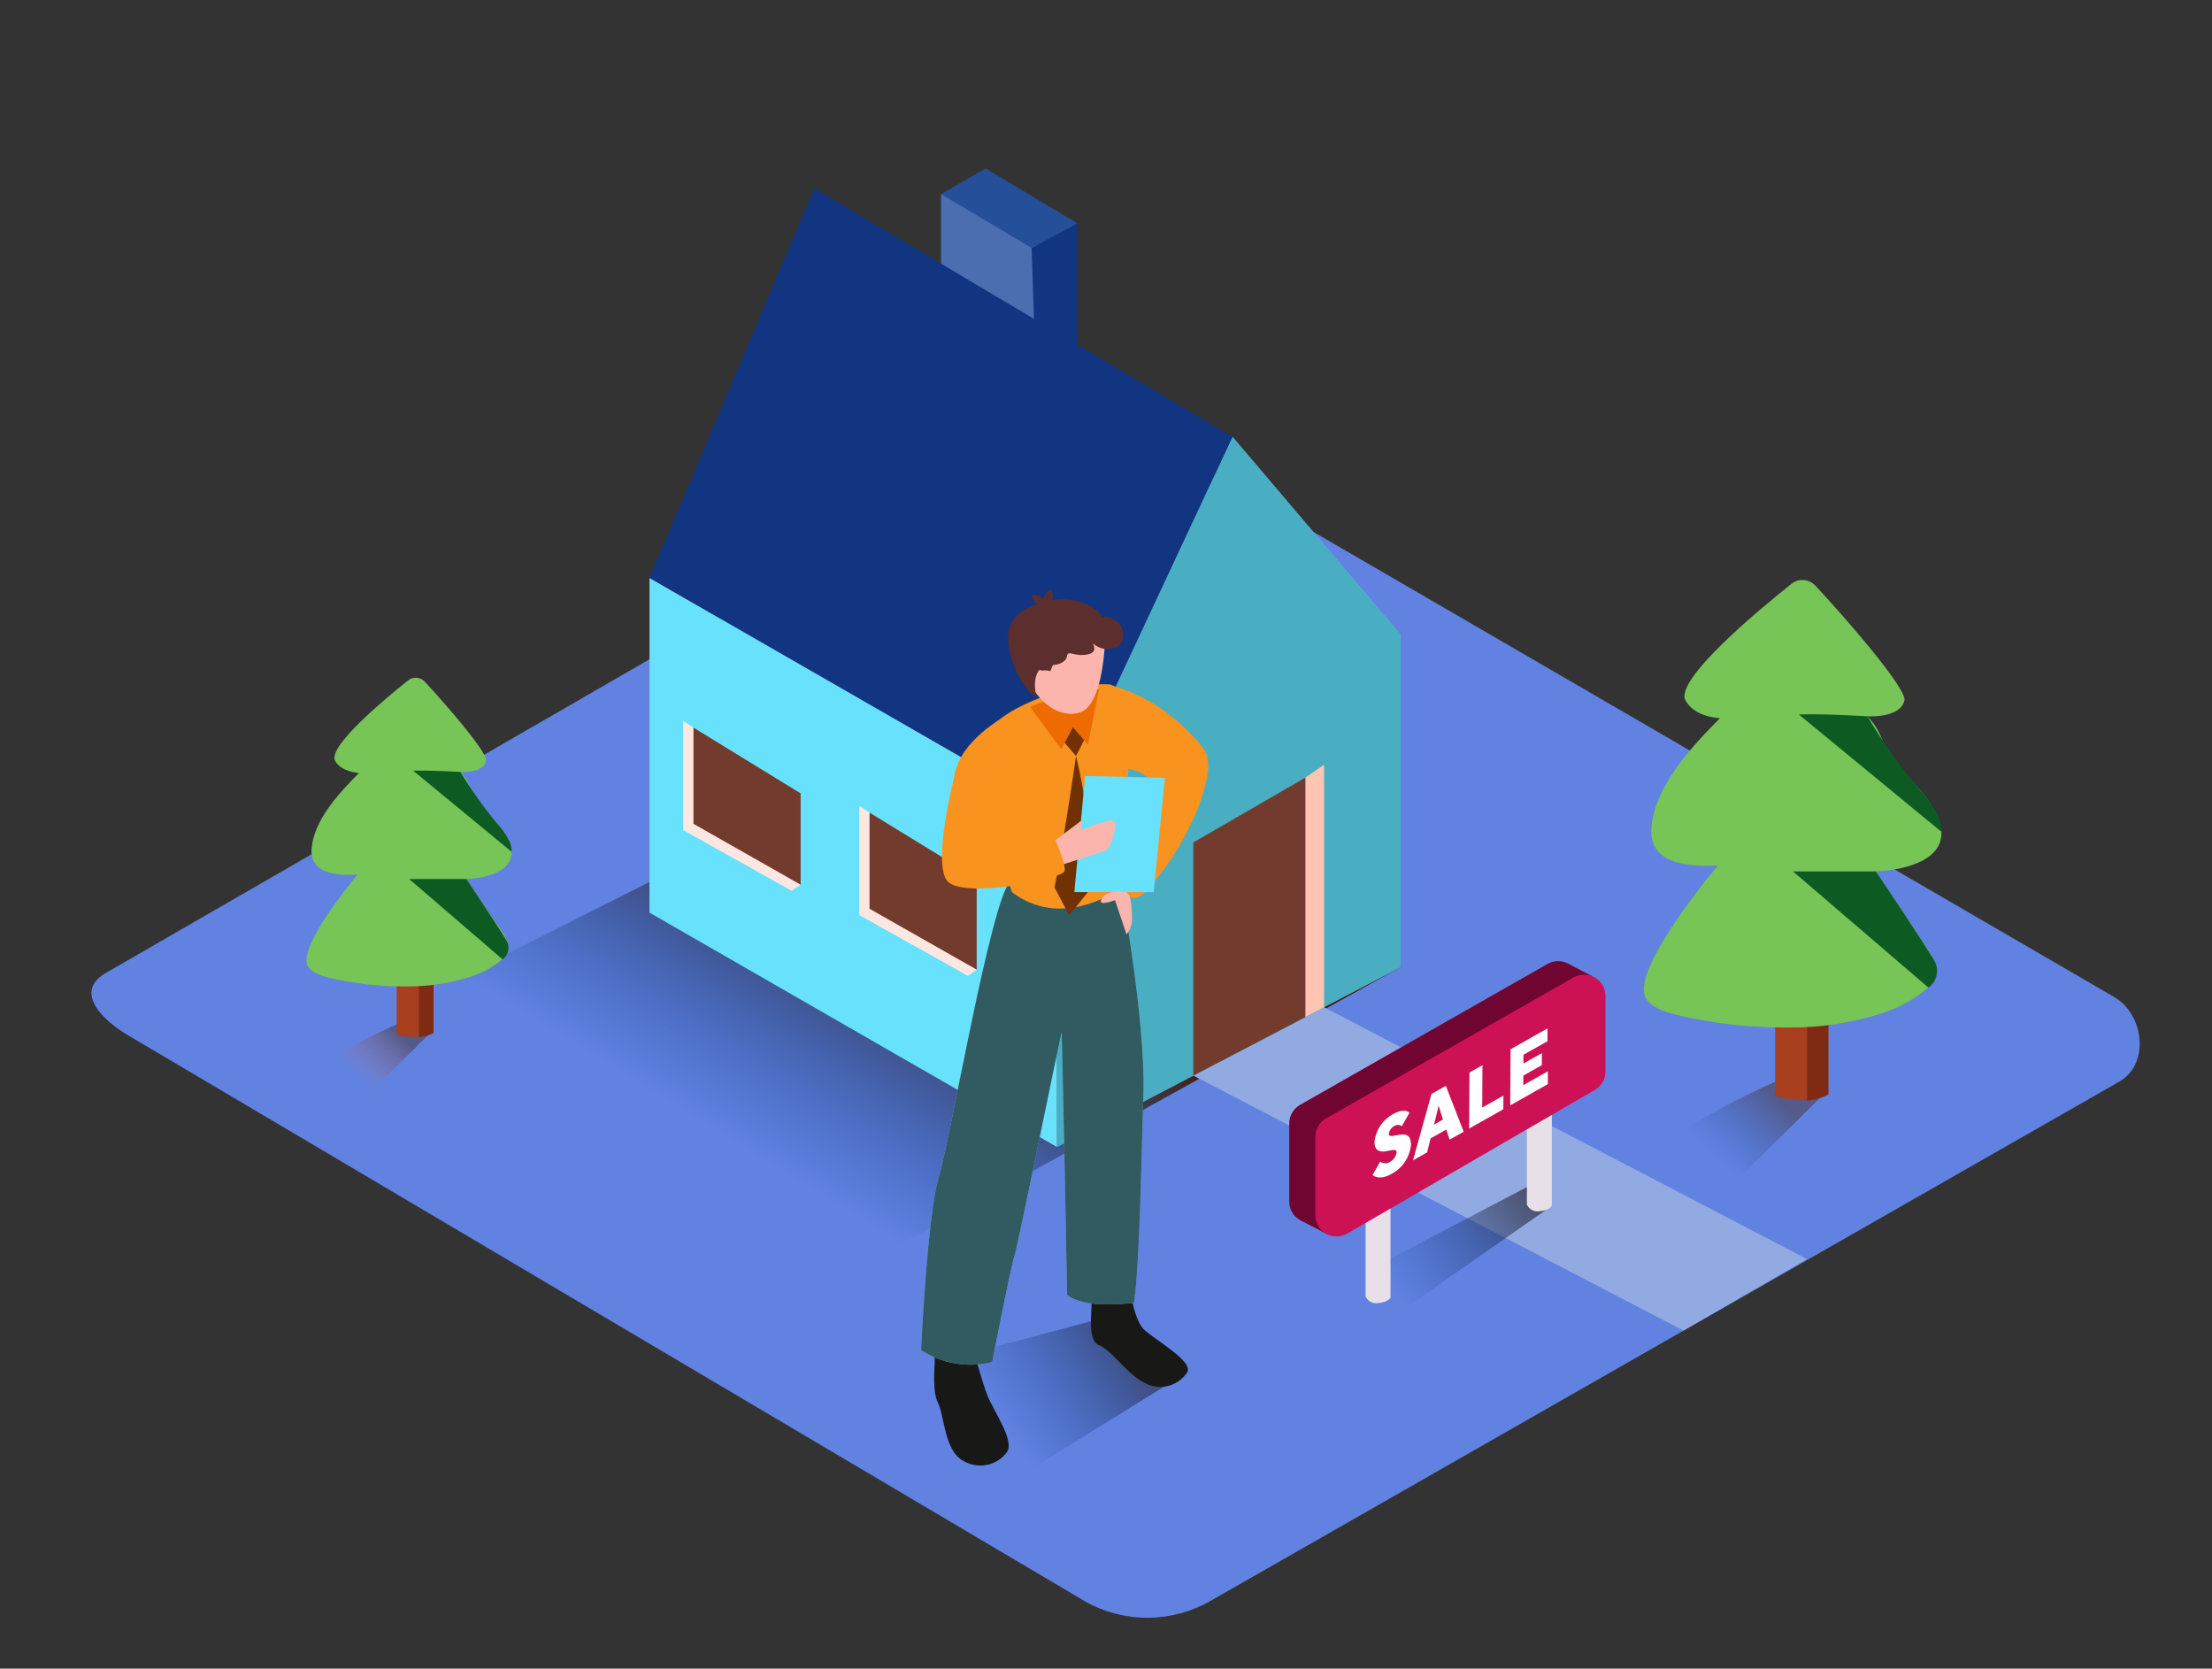 <svg width="472" height="356" viewBox="0 0 472 356" fill="none" xmlns="http://www.w3.org/2000/svg">
<rect x="0" y="0" width="472" height="356" fill="#333333" stroke="none"/>
<path d="M231.563 341.666L28.013 221.278C21.535 217.641 15.977 211.654 22.29 207.746L226.56 89.92C229.628 88.019 234.277 86.779 237.392 88.586L451.09 212.682C457.569 216.448 458.737 226.97 452.27 230.737L258.42 341.477C254.347 343.844 249.727 345.106 245.017 345.14C240.307 345.173 235.669 343.975 231.563 341.666Z" fill="#6182E0"/>
<path d="M253.299 292.802L209.367 320.009L180.139 295.908L236 281.029" fill="url(#paint0_linear_2_4)"/>
<path d="M298.87 206.34L185.543 269.15L96.076 209.611L152.775 181.011" fill="url(#paint1_linear_2_4)"/>
<path d="M254.632 229.473L359.216 283.875L385.589 268.63L282.527 214.89L254.632 229.473Z" fill="#91AAE2"/>
<path d="M200.801 41.411V59.584L220.719 70.897L221.368 50.291" fill="#4A6EAF"/>
<path d="M229.911 47.658V75.809L220.719 70.897L220.129 52.889" fill="#123582"/>
<path d="M200.801 41.411L210.311 35.944L229.911 47.658L220.129 52.889L200.801 41.411Z" fill="#254F99"/>
<path d="M138.591 123.291V194.709L225.533 244.706V173.277L138.591 123.291Z" fill="#68E1FD"/>
<path d="M225.533 173.277L262.998 93.191L298.87 135.407V206.34L225.533 244.706V173.277Z" fill="#68E1FD"/>
<path opacity="0.53" d="M225.533 173.277L262.998 93.191L298.87 135.407V206.34L225.533 244.706V173.277Z" fill="#2E818E"/>
<path d="M278.574 216.968V165.884L254.632 179.736V229.473L278.574 216.968Z" fill="#723B2E"/>
<path d="M278.574 165.884L282.527 163.157V214.89L278.574 216.968V165.884Z" fill="#FFC4B2"/>
<path d="M147.972 155.233L145.789 153.804V177.103L168.952 190.056L170.84 188.746" fill="#FFE7E1"/>
<path d="M147.972 155.233V175.756L170.84 188.746V169.262L147.972 155.233Z" fill="#723B2E"/>
<path d="M185.543 173.371L183.36 171.93V195.229L206.524 208.183L208.412 206.872" fill="#FFE7E1"/>
<path d="M185.543 173.371V193.882L208.412 206.872V187.388L185.543 173.371Z" fill="#723B2E"/>
<path d="M225.533 173.277L262.998 93.191L173.767 40.195L138.591 123.291L225.533 173.277Z" fill="#123582"/>
<path opacity="0.41" d="M355.593 243.277C357.127 243.018 358.366 243.053 358.968 243.75C357.894 254.377 365.529 249.182 368.88 251.862L371.759 250.681C377.58 244.848 383.433 239.054 389.317 233.299C387.3 231.847 385.353 230.3 383.417 228.765C373.751 232.809 364.443 237.664 355.593 243.277Z" fill="url(#paint2_linear_2_4)"/>
<path d="M390.132 233.382V181.011H378.78V233.842C382.674 234.988 386.816 235.165 390.132 233.382Z" fill="#A83F1E"/>
<path d="M385.589 181.153V234.799C387.174 234.697 388.721 234.267 390.132 233.535V181.153H385.589Z" fill="#7F2B14"/>
<path d="M400.291 185.912C407.371 185.569 416.446 183.019 413.791 175.119C412.221 170.395 407.395 166.333 404.351 162.625C401.306 158.917 401.991 156.438 398.451 152.824C401.389 152.942 405.649 152.387 406.368 149.482C407.006 146.932 393.306 131.297 387.382 124.956C386.731 124.255 385.838 123.825 384.884 123.755C383.93 123.685 382.984 123.979 382.237 124.578C375.157 130.199 357.162 145.172 359.676 149.482C361.198 152.08 364.266 153.025 367.004 153.226C360.525 159.732 353.127 167.857 352.383 176.524C351.734 184.034 359.463 185.038 366.543 184.648C361.599 190.659 348.183 207.793 351.203 212.989C352.82 215.728 358.024 216.637 361.104 217.251C367.783 218.607 374.585 219.264 381.4 219.212C388.247 219.308 395.064 218.279 401.578 216.165C405.187 215.034 408.533 213.191 411.419 210.745C414.569 207.781 412.811 204.628 410.77 201.652C407.277 196.445 403.784 191.178 400.291 185.912Z" fill="#77C457"/>
<path d="M398.462 152.824C398.462 152.824 389.837 152.257 383.83 152.423L414.263 177.457C414.263 177.457 415.077 174.552 409.696 168.589C405.542 163.639 401.786 158.367 398.462 152.824Z" fill="#0D5B23"/>
<path d="M400.291 185.912H382.591L411.501 210.71C412.377 210.079 412.99 209.148 413.225 208.095C413.46 207.041 413.3 205.938 412.776 204.994C410.852 201.617 400.291 185.912 400.291 185.912Z" fill="#0D5B23"/>
<path opacity="0.41" d="M68.676 227.123C69.738 226.946 70.588 226.97 71.036 227.454C70.293 234.787 75.567 231.209 77.88 233.051L79.862 232.225C83.874 228.202 87.914 224.203 91.981 220.227C90.589 219.223 89.243 218.161 87.898 217.098C81.22 219.891 74.789 223.245 68.676 227.123Z" fill="url(#paint3_linear_2_4)"/>
<path d="M92.512 220.298V184.164H84.641V220.617C87.207 221.535 90.029 221.421 92.512 220.298Z" fill="#A83F1E"/>
<path d="M89.373 184.258V221.266C90.469 221.196 91.538 220.898 92.512 220.392V184.258H89.373Z" fill="#7F2B14"/>
<path d="M99.521 187.541C104.406 187.305 110.672 185.546 108.843 180.09C107.758 176.866 104.43 174.032 102.294 171.47C100.158 168.907 100.63 167.207 98.259 164.704C100.288 164.786 103.226 164.408 103.722 162.342C104.159 160.582 94.707 149.801 90.624 145.42C90.174 144.94 89.561 144.647 88.905 144.599C88.249 144.551 87.599 144.751 87.084 145.161C82.211 149.046 69.785 159.331 71.52 162.342C72.57 164.137 74.682 164.704 76.582 164.928C72.11 169.415 67.012 175.024 66.493 180.999C66.045 186.183 71.343 186.904 76.275 186.608C72.865 190.753 63.602 202.573 65.714 206.163C66.823 208.053 70.434 208.678 72.546 209.104C77.156 210.037 81.85 210.488 86.553 210.45C91.278 210.517 95.982 209.807 100.477 208.348C102.97 207.568 105.282 206.295 107.274 204.605C109.445 202.562 108.23 200.389 106.825 198.334C104.336 194.815 101.928 191.178 99.521 187.541Z" fill="#77C457"/>
<path d="M98.259 164.704C98.259 164.704 92.359 164.314 88.158 164.42L109.15 181.708C109.15 181.708 109.705 179.7 105.999 175.591C103.136 172.172 100.548 168.531 98.259 164.704Z" fill="#0D5B23"/>
<path d="M99.521 187.541H87.32L107.25 204.687C107.854 204.252 108.277 203.609 108.438 202.882C108.599 202.154 108.487 201.393 108.123 200.743C106.802 198.405 99.521 187.541 99.521 187.541Z" fill="#0D5B23"/>
<path d="M200.01 283.651C201.296 283.651 203.09 285.009 204.258 285.587L207.468 287.158C207.468 287.158 209.615 295.128 210.831 298.045C212.046 300.962 216.447 307.338 214.925 309.724C213.881 311.174 212.328 312.175 210.578 312.528C208.827 312.88 207.008 312.558 205.485 311.625C201.45 309.417 201.568 302.025 200.093 299.143C198.913 296.782 199.455 291.716 199.455 290.629C199.347 288.289 199.534 285.944 200.01 283.651Z" fill="#181816"/>
<path d="M233.203 269.185C234.49 269.185 236.283 270.543 237.451 271.122L240.661 272.692C240.661 272.692 241.77 281.372 244.024 283.58C246.278 285.788 254.833 290.452 253.299 292.838C252.313 294.307 250.801 295.342 249.074 295.726C247.348 296.111 245.54 295.817 244.024 294.904C239.988 292.696 237.345 288.138 234.454 286.981C231.976 285.989 233.026 279.553 232.932 277.404C232.651 274.665 232.743 271.9 233.203 269.185Z" fill="#181816"/>
<path d="M238.974 188.002C238.974 188.002 244.472 217.334 243.977 233.429C243.481 249.524 243.198 269.221 241.971 277.947C241.971 277.947 231.351 279.435 227.705 276.235C227.705 276.235 226.631 219.837 226.525 220.168C224.896 227.584 217.238 265.595 216.424 268.075C215.61 270.555 211.704 290.594 211.704 290.594C209.137 291.232 206.466 291.334 203.857 290.896C201.249 290.457 198.758 289.486 196.541 288.043C196.541 288.043 197.874 259.183 200.34 251.083C202.807 242.982 211.421 192.04 215.598 188.014" fill="#68E1FD"/>
<path opacity="0.67" d="M238.974 188.002C238.974 188.002 244.472 217.334 243.977 233.429C243.481 249.524 243.198 269.221 241.971 277.947C241.971 277.947 231.351 279.435 227.705 276.235C227.705 276.235 226.631 219.837 226.525 220.168C224.896 227.584 217.238 265.595 216.424 268.075C215.61 270.555 211.704 290.594 211.704 290.594C209.137 291.232 206.466 291.334 203.857 290.896C201.249 290.457 198.758 289.486 196.541 288.043C196.541 288.043 197.874 259.183 200.34 251.083C202.807 242.982 211.421 192.04 215.598 188.014" fill="#181816"/>
<path d="M215.94 190.352C215.94 190.352 206.5 162.921 210.323 156.65C214.146 150.38 229.392 145.432 236.72 146.023C244.048 146.613 239.339 189.986 238.183 190.304C237.027 190.623 226.171 198.074 215.94 190.352Z" fill="#F7931E"/>
<path d="M212.778 153.828L224.212 149.105C226.289 159.165 228.44 169.207 230.666 179.228L214.689 182.039C214.689 182.039 205.178 176.796 203.715 168.494C202.252 160.193 212.4 154.218 212.778 153.828Z" fill="#F7931E"/>
<path d="M235.835 162.59C235.835 162.59 237.357 147.605 237.357 146.282C241.806 147.555 245.966 149.68 249.605 152.541C251.464 153.981 253.193 155.582 254.774 157.323C255.861 158.341 256.763 159.54 257.441 160.866C257.908 162.448 257.952 164.126 257.57 165.731C256.859 169.442 255.594 173.024 253.818 176.359C251.953 180.257 249.648 183.93 246.95 187.305C246.113 188.332 243.41 192.158 241.652 191.544C238.112 190.363 236.661 186.195 236.661 186.195C236.661 186.195 238.289 182.983 240.047 179.016C241.086 176.654 245.77 171.328 246.408 167.679C245.942 167.054 245.438 166.458 244.897 165.896C242.596 163.676 238.726 164.101 235.835 162.59Z" fill="#F7931E"/>
<path d="M234.501 147.133L232.141 158.941L228.92 155.127L226.454 159.85L219.846 150.876C219.846 150.876 230.029 146.117 234.501 147.133Z" fill="#ED6B00"/>
<path d="M221.84 141.866C223.551 143.767 226.855 142.905 229.026 142.421C231.658 141.831 234.69 140.225 234.454 137.072C234.454 136.599 235.15 136.599 235.186 137.072C235.422 140.343 232.448 142.315 229.628 142.976C227.115 143.602 223.315 144.547 221.368 142.327C220.943 142.031 221.462 141.512 221.84 141.866Z" fill="#009245"/>
<path d="M235.835 135.088C235.835 135.088 235.835 151.112 229.935 152.151C223.48 153.332 219.858 145.964 219.858 145.964C219.858 145.964 219.032 131.793 225.439 130.613C231.846 129.432 235.658 133.045 235.835 135.088Z" fill="#FBB5AD"/>
<path d="M224.436 144.369C224.436 144.369 222.878 138.217 221.167 140.248C219.456 142.279 223.952 146.696 223.952 146.696" fill="#FBB5AD"/>
<path d="M222.878 128.57C222.878 128.57 217.144 129.184 215.48 133.754C213.816 138.323 218.099 147.404 221.167 148.821L217.45 140.85L217.639 135.419L222.878 128.57Z" fill="#5C2E2E"/>
<path d="M217.321 143.944C218.274 145.808 219.58 147.469 221.167 148.833C220.778 146.814 220.542 144.901 221.557 143.165C221.593 143.104 221.642 143.053 221.702 143.015C221.761 142.977 221.829 142.954 221.899 142.947C221.969 142.94 222.04 142.95 222.105 142.975C222.171 143.001 222.23 143.042 222.277 143.094C222.889 142.966 223.524 143.003 224.117 143.2C224.377 142.539 224.601 142.02 224.684 141.866C225.864 141.866 227.528 141.181 227.681 139.977C227.87 138.512 229.262 140.26 232.2 139.587C233.9 139.197 233.64 138.087 233.109 137.225C233.784 137.811 234.596 138.217 235.469 138.406C237.204 138.713 239.245 138.075 239.658 136.151C239.795 135.325 239.658 134.478 239.268 133.738C238.878 132.998 238.257 132.406 237.499 132.053C236.793 131.703 236.004 131.56 235.221 131.64C234.618 130.726 233.81 129.965 232.861 129.42C230.293 127.984 227.292 127.526 224.412 128.133C224.57 127.839 224.662 127.515 224.68 127.182C224.698 126.85 224.643 126.517 224.519 126.208C224.498 126.139 224.46 126.076 224.408 126.026C224.356 125.975 224.293 125.939 224.223 125.92C224.153 125.901 224.08 125.9 224.01 125.918C223.94 125.935 223.875 125.97 223.822 126.019C223.289 126.524 222.85 127.12 222.524 127.778C222.29 127.503 222.002 127.279 221.677 127.12C221.352 126.962 220.998 126.872 220.636 126.857C220.564 126.859 220.493 126.879 220.43 126.916C220.367 126.953 220.315 127.005 220.278 127.068C220.242 127.131 220.222 127.202 220.22 127.275C220.219 127.347 220.236 127.419 220.271 127.483C220.56 128.11 220.988 128.663 221.521 129.101L220.837 129.467C218.064 131.097 215.952 132.655 215.48 135.855C215.288 138.674 215.928 141.487 217.321 143.944ZM223.598 127.932C223.598 127.802 223.704 127.672 223.752 127.53C223.758 127.487 223.758 127.444 223.752 127.401L223.87 127.223C223.84 127.479 223.746 127.722 223.598 127.932Z" fill="#5C2E2E"/>
<path d="M231.327 157.914L229.604 161.291L227.185 158.492L228.932 155.127L231.327 157.914Z" fill="#723100"/>
<path d="M229.604 161.291C229.604 161.291 227.174 178.295 225.026 189.372L228.153 195.276L232.2 190.257C232.2 190.257 233.841 178.673 229.604 161.291Z" fill="#723100"/>
<path d="M229.25 190.328L231.54 165.554L248.567 165.944L246.183 190.328H229.25Z" fill="#68E1FD"/>
<path d="M223.445 180.562L230.82 175.024V177.103C230.82 177.103 237.522 174.103 237.9 175.414C238.277 176.725 237.027 181.094 235.894 181.495C234.761 181.897 229.994 183.408 229.994 183.408L226.253 184.589L223.445 180.562Z" fill="#FBB5AD"/>
<path d="M203.668 165.554C203.668 165.554 198.854 184.176 202.158 187.99C205.462 191.804 226.938 187.671 227.185 185.746C227.433 183.822 224.436 177.551 224.436 177.551L212.4 178.862" fill="#F7931E"/>
<path d="M240.331 190.316C240.331 190.316 235.847 189.56 234.938 192.052C234.454 193.375 237.923 192.052 237.923 192.052L240.378 199.362C241.122 198.441 241.538 197.298 241.558 196.114C241.571 194.442 241.417 192.773 241.098 191.131L240.331 190.316Z" fill="#FBB5AD"/>
<path d="M331.132 257.259L282.527 291.149L272.804 281.029L328.465 251.874" fill="url(#paint4_linear_2_4)"/>
<path d="M339.722 208.265L334.778 205.679L333.763 207.935L337.02 209.611" fill="#700531"/>
<path d="M291.389 256.975V276.566C291.61 277.077 291.997 277.497 292.488 277.759C292.979 278.021 293.544 278.108 294.091 278.006C296.263 277.829 296.711 276.825 296.711 276.825V254.991" fill="#E7E0E8"/>
<path d="M325.81 237.385V256.975C326.03 257.486 326.418 257.907 326.909 258.169C327.4 258.431 327.965 258.518 328.512 258.416C330.683 258.239 331.132 257.235 331.132 257.235V235.401" fill="#E7E0E8"/>
<path d="M275.105 239.676V256.361C275.104 257.161 275.314 257.948 275.714 258.641C276.114 259.334 276.69 259.909 277.383 260.307C278.076 260.706 278.863 260.915 279.662 260.913C280.462 260.91 281.247 260.697 281.937 260.293L334.754 229.65C335.443 229.251 336.015 228.678 336.412 227.987C336.81 227.297 337.02 226.515 337.02 225.718V209.611C337.021 208.814 336.813 208.031 336.417 207.34C336.02 206.648 335.449 206.074 334.761 205.673C334.072 205.272 333.291 205.06 332.494 205.057C331.698 205.054 330.915 205.26 330.223 205.656L277.406 235.72C276.707 236.117 276.126 236.692 275.722 237.387C275.318 238.082 275.105 238.872 275.105 239.676Z" fill="#700531"/>
<path d="M277.831 260.518L283.448 263.434L283.2 260.022L279.33 259.372L277.831 260.518Z" fill="#700531"/>
<path d="M280.663 242.557V259.242C280.662 260.043 280.872 260.829 281.272 261.522C281.672 262.215 282.248 262.79 282.941 263.189C283.634 263.588 284.42 263.797 285.22 263.794C286.02 263.792 286.804 263.578 287.495 263.175L340.312 232.532C341.001 232.132 341.573 231.559 341.97 230.869C342.368 230.179 342.577 229.396 342.578 228.599V212.493C342.579 211.696 342.371 210.912 341.975 210.221C341.578 209.53 341.007 208.955 340.319 208.554C339.63 208.153 338.848 207.941 338.052 207.938C337.256 207.935 336.472 208.141 335.781 208.537L282.964 238.601C282.265 238.998 281.684 239.573 281.28 240.268C280.875 240.963 280.663 241.753 280.663 242.557Z" fill="#CD1155"/>
<path d="M297.207 237.716C299.685 236.31 300.747 237.349 300.747 237.397L299.13 240.266C298.886 240.091 298.593 239.997 298.292 239.997C297.992 239.997 297.699 240.091 297.454 240.266C297.156 240.434 296.9 240.671 296.71 240.956C296.519 241.241 296.398 241.567 296.357 241.908C296.357 243.525 301.077 239.995 301.077 244.187C300.964 245.489 300.528 246.742 299.809 247.832C299.09 248.923 298.11 249.817 296.959 250.433C294.268 251.957 292.959 250.752 292.888 250.693L294.504 247.824C294.819 248.06 295.202 248.188 295.596 248.188C295.99 248.188 296.373 248.06 296.687 247.824C297.055 247.619 297.367 247.329 297.597 246.977C297.827 246.625 297.968 246.223 298.009 245.804C298.009 244.175 293.289 247.717 293.289 243.525C293.438 242.316 293.87 241.16 294.551 240.15C295.232 239.14 296.142 238.306 297.207 237.716Z" fill="white"/>
<path d="M308.523 231.67L312.322 241.447L309.325 243.136L308.617 240.975L305.266 242.876L304.511 245.863L301.514 247.552L305.455 233.382L308.523 231.67ZM305.998 239.936L307.897 238.861L306.977 235.885L306.009 239.924" fill="white"/>
<path d="M316.334 227.253L316.275 236.299L320.807 233.748L320.783 236.653L313.491 240.774L313.561 228.812L316.334 227.253Z" fill="white"/>
<path d="M330.211 219.401L330.199 222.14L325.078 225.033L325.066 226.911L329.019 224.679L328.996 227.241L325.055 229.473L325.043 231.528L330.294 228.552L330.282 231.292L322.258 235.826L322.329 223.864L330.211 219.401Z" fill="white"/>
<defs>
<linearGradient id="paint0_linear_2_4" x1="210.406" y1="298.706" x2="252.764" y2="269.521" gradientUnits="userSpaceOnUse">
<stop stop-color="#003B94" stop-opacity="0"/>
<stop offset="1" stop-color="#42210B"/>
</linearGradient>
<linearGradient id="paint1_linear_2_4" x1="170.616" y1="251.98" x2="204.541" y2="196.49" gradientUnits="userSpaceOnUse">
<stop stop-color="#003B94" stop-opacity="0"/>
<stop offset="1" stop-color="#42210B"/>
</linearGradient>
<linearGradient id="paint2_linear_2_4" x1="365.175" y1="246.029" x2="377.775" y2="232.647" gradientUnits="userSpaceOnUse">
<stop stop-color="#003B94" stop-opacity="0"/>
<stop offset="1" stop-color="#42210B"/>
</linearGradient>
<linearGradient id="paint3_linear_2_4" x1="75.296" y1="229.013" x2="83.987" y2="219.785" gradientUnits="userSpaceOnUse">
<stop stop-color="#FF734D" stop-opacity="0"/>
<stop offset="1" stop-color="#42210B"/>
</linearGradient>
<linearGradient id="paint4_linear_2_4" x1="296.05" y1="273.401" x2="338.668" y2="244.038" gradientUnits="userSpaceOnUse">
<stop stop-color="#003B94" stop-opacity="0"/>
<stop offset="1" stop-color="#42210B"/>
</linearGradient>
</defs>
</svg>

